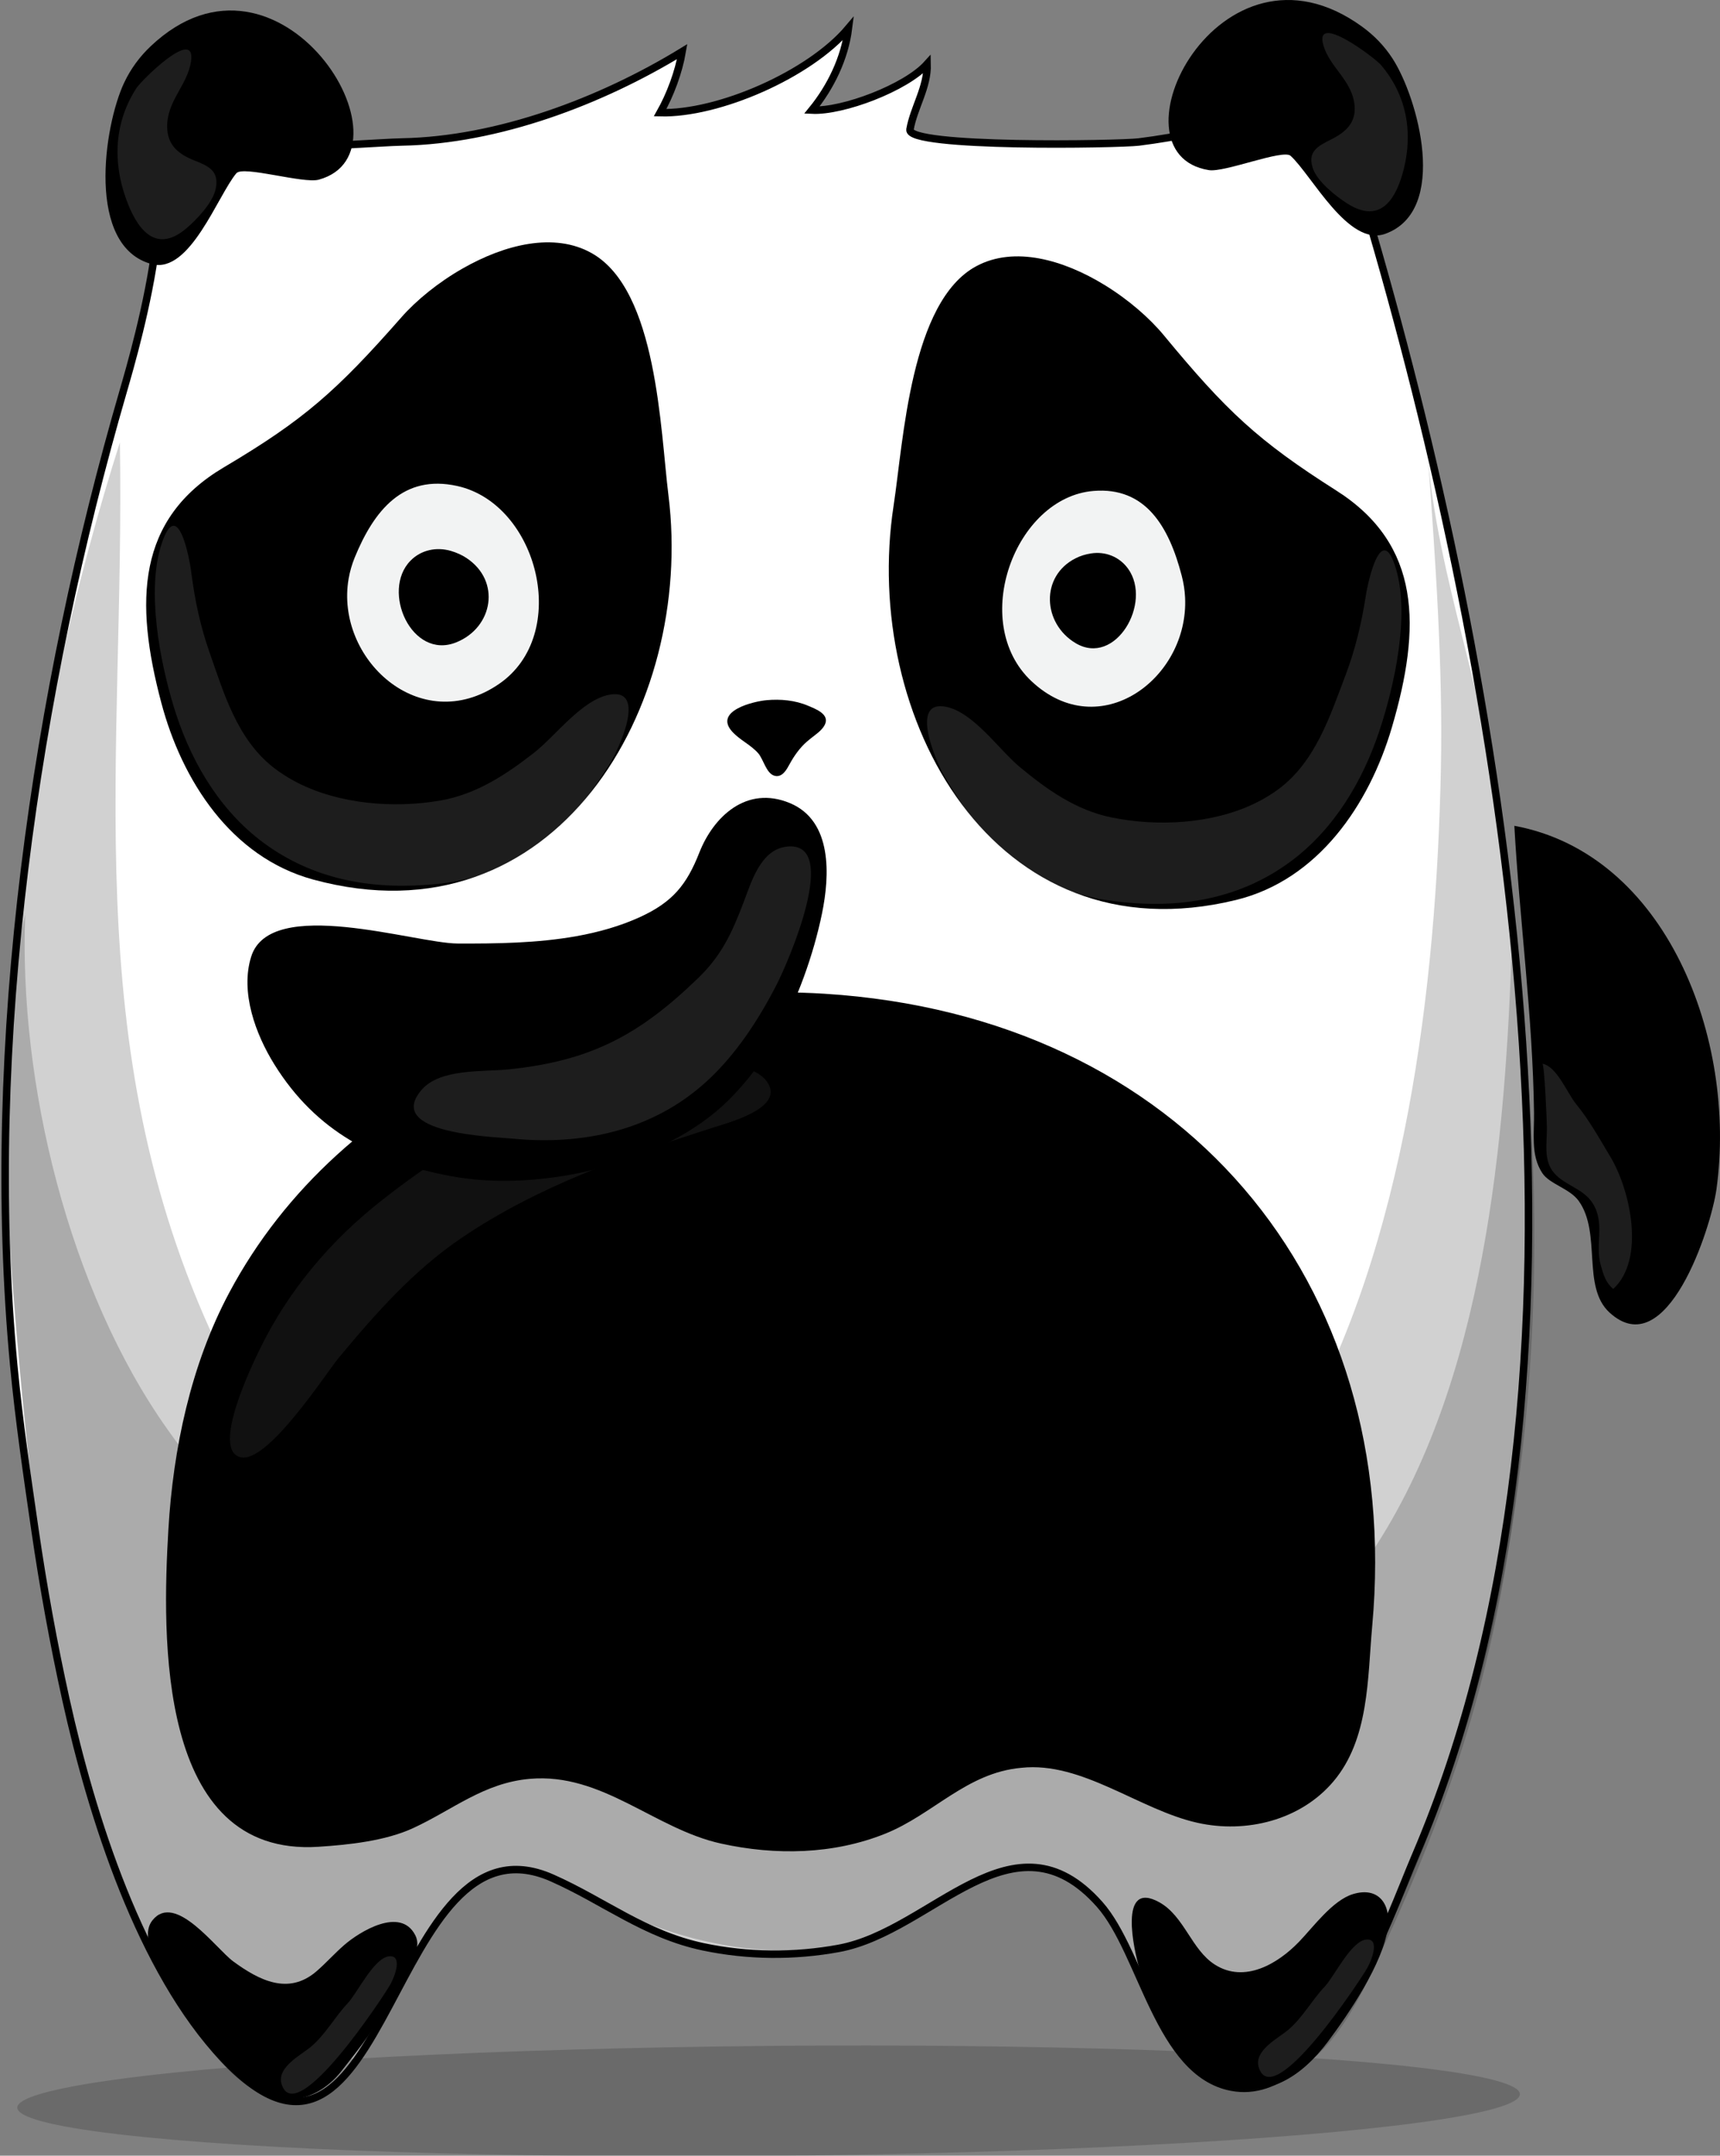 <?xml version="1.0" encoding="utf-8"?>
<!-- Generator: Adobe Illustrator 16.0.0, SVG Export Plug-In . SVG Version: 6.00 Build 0)  -->
<!DOCTYPE svg PUBLIC "-//W3C//DTD SVG 1.1//EN" "http://www.w3.org/Graphics/SVG/1.1/DTD/svg11.dtd">
<svg version="1.1" id="Layer_1" xmlns="http://www.w3.org/2000/svg" xmlns:xlink="http://www.w3.org/1999/xlink" x="0px" y="0px"
   width="115.256" height="144.37" viewBox="0 0 115.256 144.37" enable-background="new 0 0 198.43 198.43" xml:space="preserve">
<rect x="0" y="0" width="115.256" height="144.37" fill="#808080" stroke="none"/>
<g transform="translate(-48.396,-28.74)">
	<path fill="#FFFFFF" stroke="#000000" stroke-width="0.5" stroke-miterlimit="10" d="M52.813,142.562
		c1.729,7.814,4.979,18.147,10.573,24.072c11.09,11.746,11.009-16.988,22.004-12.123c3.492,1.545,6.22,3.787,10.13,4.612
		c2.998,0.631,6.104,0.651,9.081,0.104c6.304-1.163,11.693-9.493,17.49-2.936c2.861,3.236,3.932,11.301,8.831,12.232
		c6.263,1.191,10.529-11.317,12.323-15.509c13.709-32.021,6.402-76.889-2.966-109.035c-0.593-2.035-3.149-8.965-0.23-10.501
		c-4.76,2.507-10.014,4.103-15.345,4.772c-1.31,0.163-15.521,0.408-15.331-0.832c0.249-1.453,1.195-2.838,1.151-4.39
		c-1.427,1.584-5.646,3.193-7.726,3.088c1.257-1.541,2.2-3.465,2.453-5.479c-2.608,3.092-8.728,5.758-12.62,5.65
		c0.675-1.199,1.242-2.711,1.478-4.089c-5.438,3.323-12.338,5.927-18.768,6.051c-2.835,0.054-14.882,1.308-16.256-1.682
		c0.159,0.349,0.365,0.746,0.525,1.097c-0.843-0.625-1.989-0.845-2.897-1.145c4.846,1.599,0.855,15.269-0.076,18.481
		c-5.79,19.927-9.356,43.577-7.318,65.188c0.349,3.689,0.89,7.356,1.422,11.021C51.295,135.021,51.983,138.809,52.813,142.562z"/>
	
		<ellipse transform="matrix(-0.009 -1 1 -0.009 -68.6 270.832)" opacity="0.17" cx="99.865" cy="169.399" rx="3.682" ry="50.344"/>
	<path opacity="0.18" d="M144.948,80.265c0.145-7.051-0.38-14.166-0.888-21.209
		c0.599,8.271,4.091,16.873,5.018,25.301c2.245,20.408,3.571,42.517-2.978,62.305c-1.355,4.105-2.96,8.057-4.77,11.982
		c-1.64,3.556-3.395,7.88-7.31,9.453c-4.514,1.814-7.004-1.814-8.564-5.479c-1.179-2.767-2.402-5.321-4.66-7.382
		c-2.734-2.492-5.672-0.939-8.525,0.523c-2.561,1.312-4.985,3.107-7.87,3.647c-4.964,0.93-10.313-0.315-14.818-2.441
		c-1.954-0.923-3.57-2.436-5.768-2.757c-1.979-0.291-3.644,0.599-5.062,1.943c-2.303,2.186-3.315,5.163-4.689,7.938
		c-0.956,1.931-2.648,4.3-4.771,5.026c-3.693,1.262-6.488-2.444-8.206-5.132c-1.917-3.002-3.414-6.116-4.679-9.435
		c-4.617-12.11-6.028-25.927-7.078-38.774c-1.564-19.139,1.286-39.116,7.1-57.407c0.357,21.158-2.991,40.265,6.479,60.386
		c7.796,16.564,23.145,26.385,41.599,23.212c11.361-1.953,24.67-6.545,30.733-17.017C142.607,112.222,144.651,94.664,144.948,80.265
		z"/>
	<path opacity="0.18" d="M140.31,132.713c7.604-11.41,8.98-27.729,9.403-41.085
		c0.004-0.093,0.002-0.093-0.003,0.006c2.674,17.599,1.962,37.657-3.658,54.664c-1.355,4.108-2.96,8.057-4.77,11.984
		c-1.64,3.555-3.395,7.88-7.31,9.453c-4.514,1.814-7.004-1.815-8.564-5.479c-1.492-3.506-3.612-8.58-8.201-8.411
		c-4.551,0.167-8.333,4.354-12.854,5.201c-4.964,0.93-10.313-0.314-14.818-2.443c-2.366-1.115-4.576-3.432-7.496-2.661
		c-2.074,0.549-3.697,2.518-4.98,4.108c-1.533,1.9-2.255,4.369-3.545,6.421c-1.22,1.938-2.872,5.255-5.58,4.791
		c-5.762-0.986-9.756-10.306-11.573-15.071c-4.616-12.108-6.027-25.928-7.078-38.776c-0.676-8.275-1.14-17.312,0.811-25.462
		c-0.001-0.096-0.005-0.1-0.007-0.01c-0.451,11.346,2.935,25.227,9.531,34.525c6.952,9.804,17.313,19.607,30.017,20.012
		c9.931,0.316,20.178,0.44,29.924-1.794C127.44,140.877,135.507,139.923,140.31,132.713z"/>
	<g>
		<path d="M73.613,164.228c0.515-0.879,0.934-1.807,1.45-2.68c0.514-0.867,1.707-2.147,1.154-3.214
			c-0.995-1.918-3.735-0.218-4.755,0.669c-0.649,0.563-1.22,1.211-1.872,1.771c-1.87,1.604-3.836,0.592-5.559-0.669
			c-1.16-0.848-3.886-4.661-5.413-2.765c-0.968,1.197,0.595,3.41,1.223,4.458c0.972,1.622,2.185,3.161,3.421,4.589
			c1.104,1.277,2.452,2.561,4.177,2.874c1.483,0.271,2.968-0.694,3.835-1.812c0.613-0.789,1.246-1.565,1.814-2.391
			C73.275,164.788,73.449,164.511,73.613,164.228z"/>
		<path opacity="0.12" fill="#F5F5F5" d="M71.699,162.899c0.622-0.655,1.745-3.022,2.759-3.139
			c0.914-0.102,0.438,1.253,0.099,1.875c-0.379,0.688-6.335,9.781-7.292,6.682c-0.343-1.115,1.297-1.948,1.938-2.477
			C70.193,165.024,70.817,163.831,71.699,162.899z"/>
	</g>
	<g>
		<path d="M130.262,168.312c2.97,1.127,5.38-0.516,7.121-2.843c1.404-1.88,3.696-5.249,4.008-7.627
			c0.21-1.596-0.633-2.764-2.33-2.25c-1.363,0.412-2.655,2.194-3.611,3.188c-1.443,1.498-3.661,2.793-5.639,1.541
			c-1.575-0.995-2.048-3.233-3.714-4.172c-2.812-1.579-1.701,3.281-1.35,4.432C125.629,163.461,127.252,167.17,130.262,168.312z"/>
		<path opacity="0.12" fill="#F5F5F5" d="M137.174,161.777c0.622-0.656,1.746-3.022,2.76-3.138
			c0.913-0.102,0.438,1.253,0.099,1.873c-0.378,0.69-6.334,9.783-7.29,6.682c-0.346-1.114,1.295-1.948,1.936-2.476
			C135.667,163.903,136.291,162.707,137.174,161.777z"/>
	</g>
	<path d="M102.473,78.402c0.091-0.077,0.181-0.152,0.271-0.224c0.315-0.248,0.713-0.51,0.907-0.87
		c0.392-0.728-0.598-1.085-1.113-1.305c-0.863-0.367-1.851-0.456-2.777-0.37c-0.855,0.076-3.54,0.709-2.314,2.092
		c0.513,0.577,1.258,0.89,1.762,1.47c0.347,0.397,0.535,1.368,1.103,1.504c0.521,0.125,0.808-0.442,1.011-0.813
		C101.616,79.353,102.001,78.808,102.473,78.402z"/>
	<g>
		<path d="M58.493,31.837c8.642-8.177,18.048,7.065,11.266,8.936c-1.031,0.285-5.08-0.96-5.525-0.429
			c-1.25,1.492-3.109,6.747-5.652,6.088c-4.44-1.157-3.231-9.272-1.864-12.157C57.159,33.339,57.767,32.522,58.493,31.837z"/>
		<path opacity="0.12" fill="#F5F5F5" d="M56.847,42.071c0.686,1.896,1.914,3.751,4.023,1.974
			c0.706-0.594,1.812-1.742,1.99-2.706c0.216-1.164-0.491-1.479-1.442-1.853c-1.064-0.419-1.801-1.025-1.819-2.228
			c-0.03-1.757,1.348-2.789,1.594-4.389c0.369-2.413-3.32,1.254-3.653,1.768C56.065,36.918,55.931,39.538,56.847,42.071z"/>
	</g>
	<g>
		<path d="M139.657,30.517c-9.558-6.916-17.241,8.513-10.253,9.617c1.062,0.166,4.968-1.42,5.473-0.959
			c1.417,1.293,3.867,6.104,6.336,5.227c4.308-1.543,2.188-9.138,0.494-11.743C141.16,31.812,140.461,31.097,139.657,30.517z"/>
		<path opacity="0.12" fill="#F5F5F5" d="M142.457,40.083c-0.474,1.872-1.493,3.756-3.803,2.274
			c-0.772-0.495-2.008-1.477-2.295-2.375c-0.346-1.085,0.326-1.453,1.234-1.903c1.017-0.503,1.685-1.154,1.569-2.298
			c-0.169-1.675-1.662-2.52-2.089-4.016c-0.642-2.256,3.461,0.862,3.852,1.316C142.656,35.106,143.086,37.584,142.457,40.083z"/>
	</g>
	<g>
		<path d="M103.657,95.294c23.901,1.502,38.794,19.188,36.689,42.356c-0.315,3.482-0.195,7.572-2.611,10.412
			c-2.191,2.578-5.82,3.487-9.1,2.755c-3.896-0.868-7.719-4.118-11.791-3.683c-0.005,0.001-0.011,0.001-0.018,0.002
			c-3.666,0.329-5.905,3.132-9.127,4.417c-3.481,1.392-7.338,1.457-10.976,0.658c-4.479-0.984-7.958-4.761-12.825-4.338
			c-3.081,0.269-5.157,2.073-7.826,3.304c-1.86,0.856-4.316,1.117-6.346,1.246c-10.833,0.699-10.464-14.132-10.047-21.244
			c0.316-5.391,1.502-11.03,4.072-15.854c7.501-14.086,24.192-21.015,39.894-20.032C103.648,95.293,103.654,95.294,103.657,95.294z"
			/>
		<path opacity="0.07" fill="#F5F5F5" d="M74.082,109.048c-3.52,2.74-6.393,6.146-8.322,10.142
			c-0.442,0.914-3.224,6.624-1.264,7.142c1.815,0.479,5.717-5.593,6.604-6.662c2.443-2.941,4.979-5.814,8.177-7.992
			c5.138-3.493,11.011-5.537,16.894-7.417c1.046-0.335,4.72-1.291,3.686-2.975c-0.999-1.622-4.422-1.27-6.007-1.106
			C86.338,100.952,79.9,104.518,74.082,109.048z"/>
	</g>
	<path opacity="0.12" fill="#F5F5F5" d="M156.743,104.246c1.309,2.282,2.279,7.099-0.047,9.115
		c-0.505-0.428-0.655-0.98-0.829-1.659c-0.379-1.492,0.42-2.888-0.462-4.315c-0.646-1.049-2.084-1.304-2.738-2.299
		c-0.565-0.858-0.307-1.963-0.285-2.937c0.01-0.471-0.048-4.41-0.191-4.438c0.991,0.188,1.688,2.098,2.262,2.827
		C155.354,101.692,156.001,102.948,156.743,104.246z"/>
	<g>
		<g>
			<path d="M78.669,107.52c-5.086-0.938-9.093-3.006-11.879-7.478c-1.266-2.028-2.309-4.849-1.563-7.232
				c1.281-4.1,10.982-0.89,13.831-0.88c2.583,0.01,5.338-0.021,7.967-0.492c1.472-0.264,2.901-0.664,4.239-1.272
				c2.201-1.005,3.145-2.167,3.995-4.329c0.938-2.384,3.149-4.525,6.07-3.31c2.857,1.191,2.668,4.865,2.151,7.378
				c-0.564,2.762-1.673,5.857-3.067,8.319c-0.853,1.503-1.962,2.968-3.188,4.188C92.897,106.718,84.593,108.61,78.669,107.52z"/>
		</g>
		<path opacity="0.12" fill="#F5F5F5" d="M95.696,101.211c2.013-1.818,3.574-4.244,4.759-6.562
			c0.723-1.416,4.325-9.604,0.673-9.211c-1.779,0.191-2.391,2.395-2.919,3.774c-0.77,2.003-1.447,3.505-3.042,5.044
			c-3.924,3.793-7.187,5.544-12.703,6.104c-1.715,0.175-4.574-0.074-5.816,1.37c-2.524,2.937,4.775,3.139,6.103,3.268
			C87.442,105.454,92.101,104.462,95.696,101.211z"/>
	</g>
	<g>
		<path d="M151.176,105.294c0.031,0.713,0.161,1.398,0.572,2.016c0.487,0.735,1.837,1.029,2.433,1.855
			c1.55,2.156,0.188,5.755,2.068,7.479c3.838,3.52,6.807-5.66,7.168-8.273c1.379-10.027-3.341-22.438-13.546-24.325
			c0.353,6.358,1.232,12.733,1.319,19.212C151.2,103.933,151.146,104.624,151.176,105.294z"/>
		<path opacity="0.12" fill="#F5F5F5" d="M156.304,106.21c1.317,2.182,2.381,6.834,0.196,8.854
			c-0.494-0.4-0.656-0.937-0.839-1.591c-0.404-1.439,0.323-2.814-0.561-4.179c-0.649-1.004-2.038-1.212-2.693-2.16
			c-0.567-0.818-0.348-1.899-0.354-2.845c-0.004-0.457-0.163-4.283-0.303-4.308c0.958,0.156,1.68,1.992,2.249,2.687
			C154.899,103.765,155.555,104.968,156.304,106.21z"/>
	</g>
	<g>
		<path d="M79.41,46.714c-1.653,0.939-3.115,2.14-4.111,3.27c-4.36,4.956-6.536,6.876-11.901,10.053
			c-5.836,3.455-5.999,8.979-4.192,15.771c1.381,5.202,4.672,10.34,10.177,11.838c16.218,4.41,25.573-11.54,23.806-25.732
			c-0.547-4.396-0.748-13.718-5.12-16.206C85.539,44.264,82.204,45.122,79.41,46.714z"/>
		<path opacity="0.12" fill="#F5F5F5" d="M68.305,81.148c2.847,1.46,6.493,1.737,9.579,1.209
			c2.443-0.419,4.453-1.763,6.312-3.214c1.402-1.095,3.19-3.534,5.03-3.874c2.605-0.481,0.553,3.785,0.029,4.629
			c-1.481,2.39-3.445,4.823-6.016,6.293c-2.062,1.182-3.912,1.646-6.312,1.816c-4.117,0.293-7.943-0.536-11.153-3.037
			c-2.908-2.266-4.727-5.577-5.74-8.916c-0.926-3.044-1.832-7.757-0.82-10.86c1.058-3.237,1.856,0.753,1.998,1.873
			c0.229,1.808,0.605,3.606,1.216,5.337c0.95,2.703,1.836,5.809,4.279,7.729C67.201,80.52,67.736,80.856,68.305,81.148z"/>
		<path fill="#F2F3F3" d="M71.758,67.492c0.082-0.475,0.218-0.947,0.408-1.416c1.302-3.175,3.262-5.58,6.859-4.79
			c5.429,1.191,7.661,9.958,2.791,13.273C76.536,78.155,70.832,72.831,71.758,67.492z"/>
		<path d="M79.648,66.107c2.339,1.539,1.791,4.665-0.687,5.656c-2.979,1.19-5.041-3.438-3.064-5.466
			c0.711-0.729,1.747-0.945,2.714-0.661C78.998,65.751,79.345,65.908,79.648,66.107z"/>
	</g>
	<g>
		<path d="M122.398,47.817c1.615,0.988,3.037,2.229,3.993,3.388c4.194,5.075,6.303,7.058,11.545,10.385
			c5.704,3.619,5.709,9.146,3.724,15.882c-1.521,5.16-4.938,10.204-10.451,11.545c-16.247,3.95-25.093-12.258-22.936-26.395
			c0.668-4.377,1.132-13.69,5.548-16.057C116.377,45.195,119.666,46.147,122.398,47.817z"/>
		<path opacity="0.12" fill="#F5F5F5" d="M132.462,82.554c-2.871,1.379-6.504,1.554-9.556,0.938
			c-2.418-0.487-4.378-1.889-6.185-3.392c-1.364-1.134-3.072-3.624-4.892-4.016c-2.577-0.557-0.655,3.769-0.159,4.627
			c1.405,2.431,3.287,4.919,5.8,6.461c2.019,1.237,3.842,1.758,6.224,1.995c4.084,0.408,7.912-0.312,11.174-2.722
			c2.955-2.183,4.854-5.439,5.957-8.749c1.007-3.018,2.042-7.702,1.123-10.832c-0.958-3.269-1.866,0.698-2.038,1.814
			c-0.277,1.8-0.705,3.586-1.358,5.301c-1.021,2.674-1.99,5.753-4.473,7.604C133.578,81.957,133.035,82.278,132.462,82.554z"/>
		<path fill="#F2F3F3" d="M127.808,68.763c-0.022-0.479-0.095-0.967-0.223-1.457c-0.861-3.319-2.433-5.97-5.914-5.686
			c-5.253,0.429-8.367,8.788-4.158,12.74C122.078,78.646,128.065,74.172,127.808,68.763z"/>
		<path d="M120.479,66.126c-2.382,1.197-2.227,4.365-0.005,5.688c2.671,1.589,5.148-2.703,3.518-4.98
			c-0.587-0.819-1.537-1.176-2.48-1.03C121.132,65.862,120.786,65.971,120.479,66.126z"/>
	</g>
</g>
</svg>

